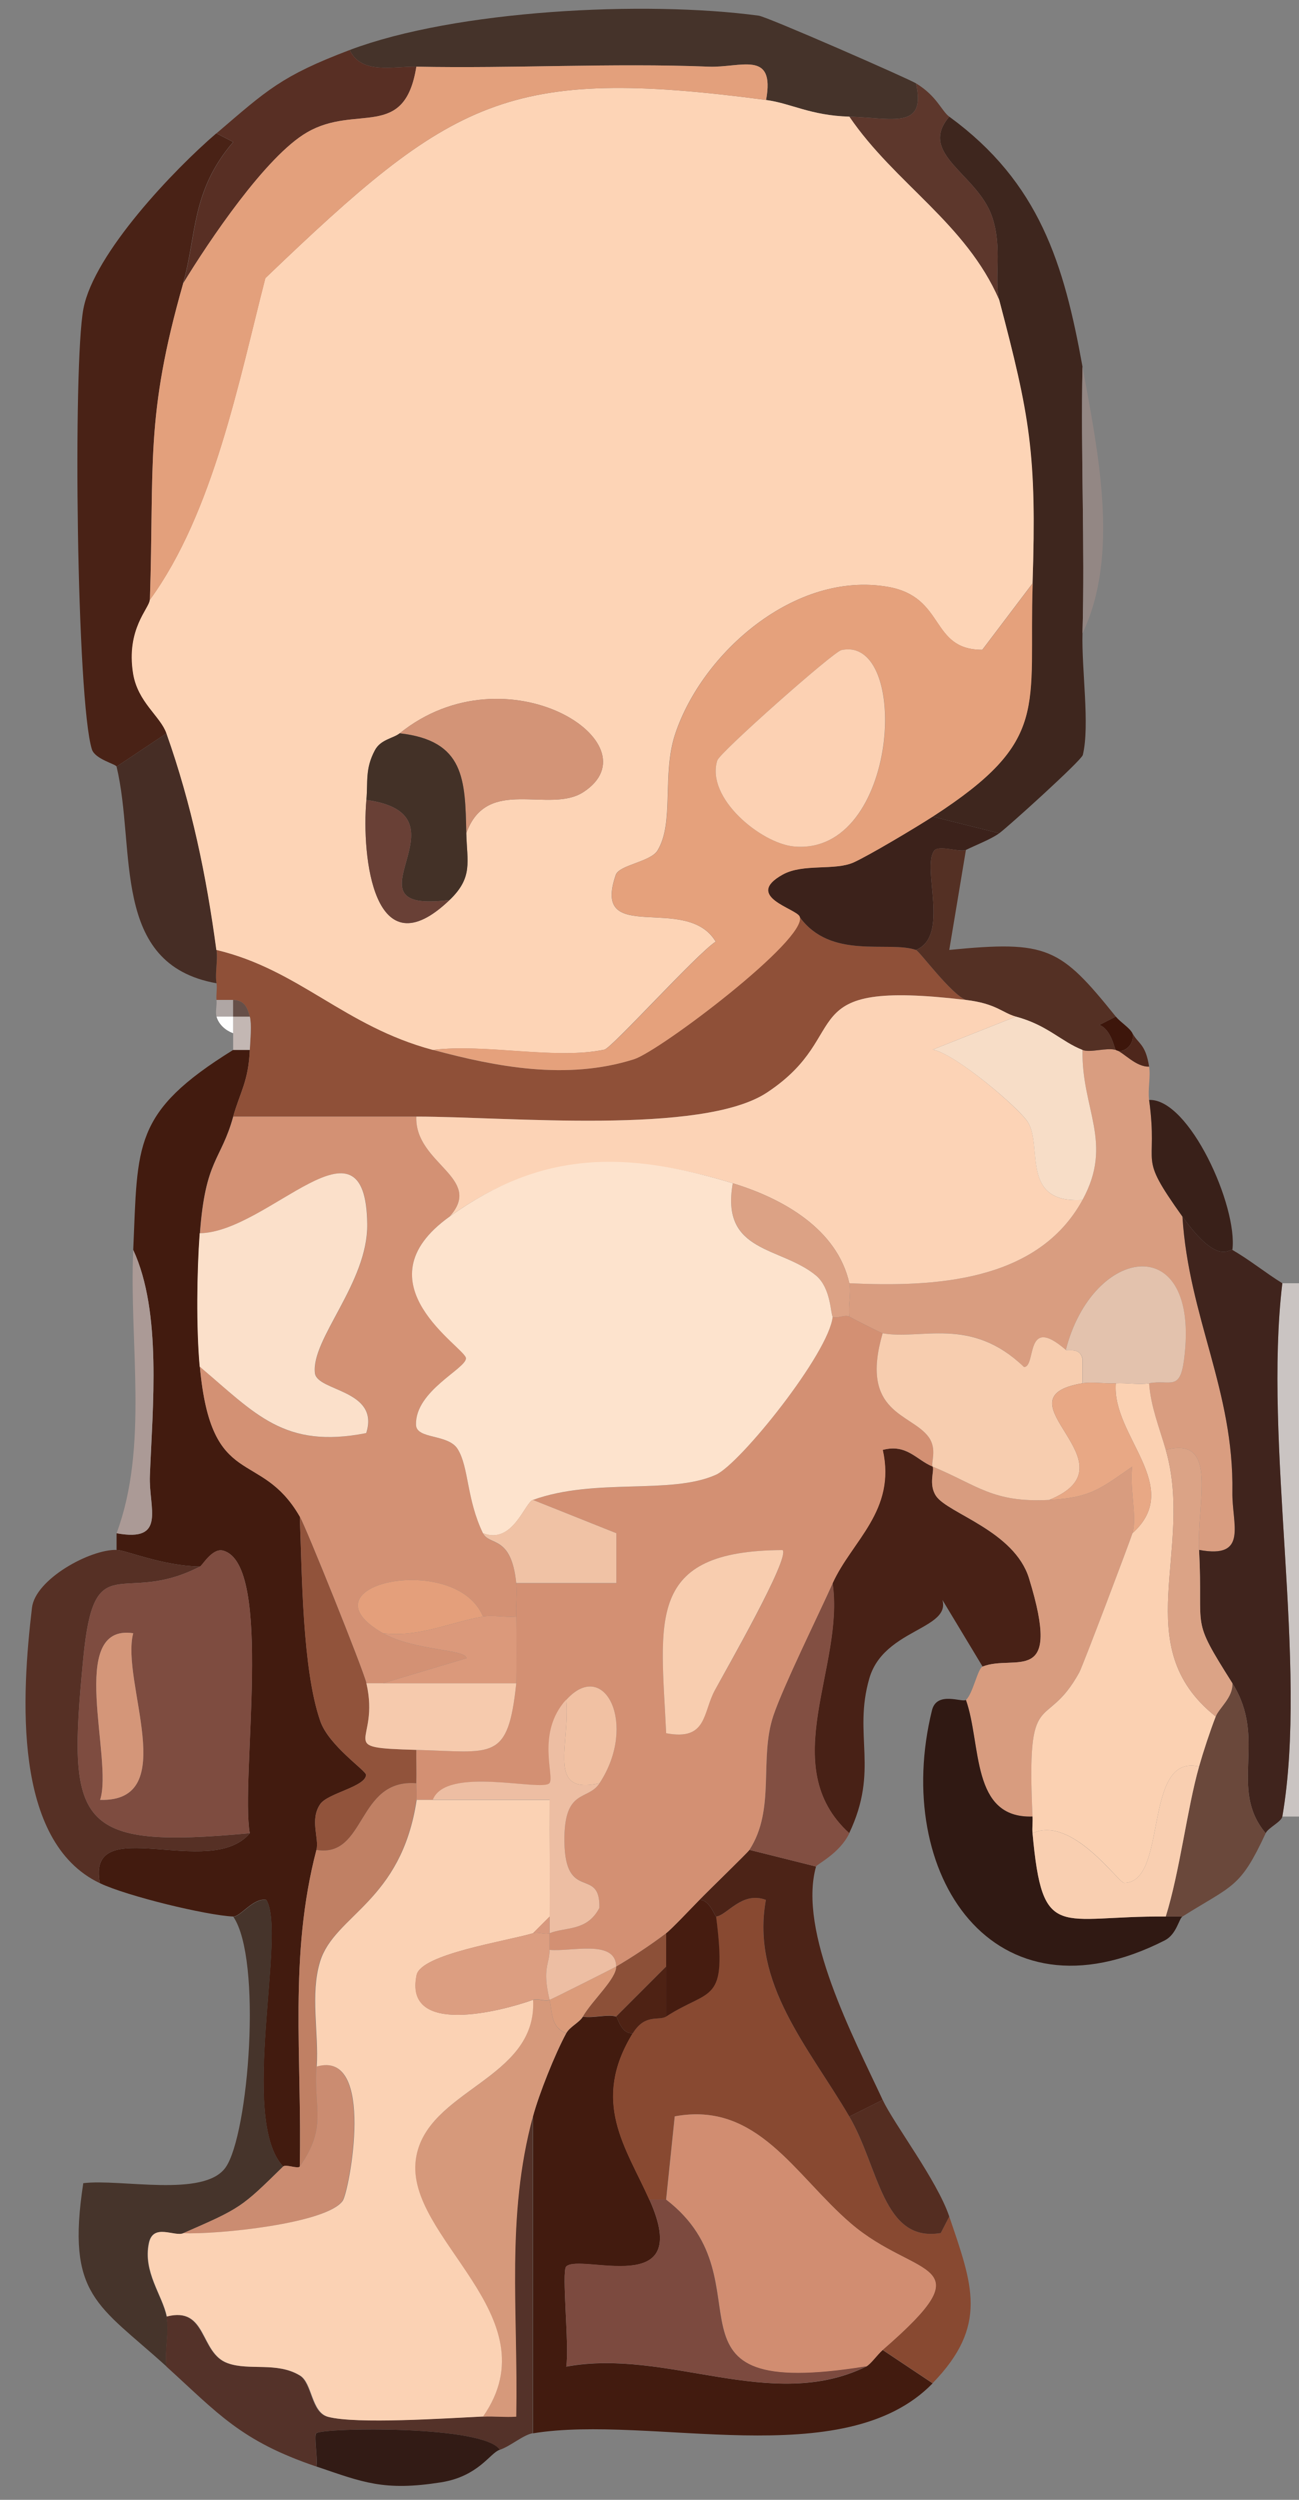 <?xml version="1.0" encoding="UTF-8"?>
<svg id="_Слой_2" data-name="Слой 2" xmlns="http://www.w3.org/2000/svg" viewBox="0 0 78 150">
  <rect x="0" y="0" width="78" height="150" fill="#808080" stroke="none"/>
  <defs>
    <style>
      .cls-1 {
        fill: #4e271c;
      }

      .cls-2 {
        fill: #c3b7b3;
      }

      .cls-3 {
        fill: #433127;
      }

      .cls-4 {
        fill: #d39174;
      }

      .cls-5 {
        fill: #45332a;
      }

      .cls-6 {
        fill: #c08064;
      }

      .cls-7 {
        fill: #8f5038;
      }

      .cls-8 {
        fill: #321b15;
      }

      .cls-9 {
        fill: #f8cdaf;
      }

      .cls-10 {
        fill: #f0c2a5;
      }

      .cls-11 {
        fill: #fde3cd;
      }

      .cls-12 {
        fill: #d39477;
      }

      .cls-13 {
        fill: #664f48;
      }

      .cls-14 {
        fill: #421b0f;
      }

      .cls-15 {
        fill: #884931;
      }

      .cls-16 {
        fill: #543229;
      }

      .cls-17 {
        fill: #542d21;
      }

      .cls-18 {
        fill: #db9b7a;
      }

      .cls-19 {
        fill: #db997b;
      }

      .cls-20 {
        fill: #824f42;
      }

      .cls-21 {
        fill: #fbe0ca;
      }

      .cls-22 {
        fill: #d99d80;
      }

      .cls-23 {
        fill: #cac4c2;
      }

      .cls-24 {
        fill: #e3c2ad;
      }

      .cls-25 {
        fill: #4e2214;
      }

      .cls-26 {
        fill: #e8a885;
      }

      .cls-27 {
        fill: #3e261e;
      }

      .cls-28 {
        fill: #dc9e81;
      }

      .cls-29 {
        fill: #f9cfb1;
      }

      .cls-30 {
        fill: #e3a07c;
      }

      .cls-31 {
        fill: #462d25;
      }

      .cls-32 {
        fill: #694036;
      }

      .cls-33 {
        fill: #e49f7b;
      }

      .cls-34 {
        fill: #fbd1b2;
      }

      .cls-35 {
        fill: #f7ddc7;
      }

      .cls-36 {
        fill: #f6caad;
      }

      .cls-37 {
        fill: #fdd4b6;
      }

      .cls-38 {
        fill: #3c221b;
      }

      .cls-39 {
        fill: #582f24;
      }

      .cls-40 {
        fill: #6a483b;
      }

      .cls-41 {
        fill: #461c10;
      }

      .cls-42 {
        fill: #482116;
      }

      .cls-43 {
        fill: #cb8c71;
      }

      .cls-44 {
        fill: #d39073;
      }

      .cls-45 {
        fill: #91533b;
      }

      .cls-46 {
        fill: #7e4c40;
      }

      .cls-47 {
        fill: #dba386;
      }

      .cls-48 {
        fill: #dca285;
      }

      .cls-49 {
        fill: #fcd3b6;
      }

      .cls-50 {
        fill: #563025;
      }

      .cls-51 {
        fill: #7c4a3f;
      }

      .cls-52 {
        fill: #5d372c;
      }

      .cls-53 {
        fill: #afa6a4;
      }

      .cls-54 {
        fill: #492216;
      }

      .cls-55 {
        fill: #4c2317;
      }

      .cls-56 {
        fill: #d89c7f;
      }

      .cls-57 {
        fill: #fcd1b3;
      }

      .cls-58 {
        fill: #d8997e;
      }

      .cls-59 {
        fill: #edbea3;
      }

      .cls-60 {
        fill: #e5a17c;
      }

      .cls-61 {
        fill: #fbd2b4;
      }

      .cls-62 {
        fill: #d49679;
      }

      .cls-63 {
        fill: #3d160b;
      }

      .cls-64 {
        fill: #d18d71;
      }

      .cls-65 {
        fill: #301913;
      }

      .cls-66 {
        fill: #fefefe;
      }

      .cls-67 {
        fill: #543024;
      }

      .cls-68 {
        fill: #40241d;
      }

      .cls-69 {
        fill: #8c5038;
      }

      .cls-70 {
        fill: #d6997b;
      }

      .cls-71 {
        fill: #f7cdaf;
      }

      .cls-72 {
        fill: #f1c1a3;
      }

      .cls-73 {
        fill: #46342b;
      }

      .cls-74 {
        fill: #ab9a96;
      }

      .cls-75 {
        fill: #392019;
      }

      .cls-76 {
        fill: #938784;
      }
    </style>
  </defs>
  <g id="_Слой_40_Изображение" data-name="Слой 40 Изображение">
    <g>
      <path class="cls-23" d="M78,109h-1c1.57-9.13-1.16-22.37,0-32h1v32Z"/>
      <path class="cls-14" d="M15,63c-.08,1.88-.59,2.54-1,4-.74,2.67-1.67,2.54-2,7-.17,2.35-.21,5.67,0,8,.69,7.5,3.62,4.88,6,9,.14,3.45.15,9.13,1.23,12.27.51,1.48,2.76,2.98,2.75,3.23-.03.71-2.3,1.1-2.75,1.75-.65.94-.05,2.06-.23,2.75-1.67,6.37-.86,12.42-1,19-.12.16-.84-.16-1,0-2.67-2.86.22-14.01-1.01-16-.76-.16-1.56,1.02-1.99,1-1.64-.08-6.35-1.22-8-2-.84-4.34,6.61-.15,9-3-.58-3.22,1.46-16.16-1.61-16.96-.66-.17-1.28.97-1.39.96-2.28-.05-4.45-.99-5-1v-1c3.03.56,1.92-1.53,2-3.45.16-4.1.73-9.82-1-13.55.28-6.34-.05-8.25,6-12h1Z"/>
      <path class="cls-7" d="M55,57c.21.07,2.11,2.66,3,3-10.73-1.27-6.53,1.99-11.95,5.56-3.9,2.57-15.61,1.44-21.05,1.44h-11c.41-1.46.92-2.12,1-4,.03-.59.12-1.55,0-2-.16-.58-.33-.97-1-1h-1c-.03-.33.05-.68,0-1-.1-.63.09-1.36,0-2,4.97,1.18,7.68,4.58,13,6,3.77,1.01,8.01,1.84,12.05.56,1.56-.49,10.45-7.21,9.95-8.56,1.88,2.62,5.33,1.43,7,2Z"/>
      <path class="cls-14" d="M37,121c.08.03.3,1.08,1,1-2.53,4.13-.42,6.83,1,10,2.7,6.02-4.14,3.18-5,4-.3.28.2,4.77,0,6.01,6.05-1.13,12.31,2.78,18,0,.28-.14.66-.7,1-1l3,2c-5.33,5.48-16.93,1.84-24,3v-19c.37-1.37,1.33-3.77,2-5,.21-.39.81-.66,1-1,.62.11,1.51-.17,2,0Z"/>
      <path class="cls-15" d="M43,115c.67-.08,1.56-1.54,2.99-1-.93,5.01,2.6,8.88,5.01,13,1.78,3.05,2,7.58,5.49,6.99l.51-.99c1.38,4.08,2.38,6.52-1,10l-3-2c6.3-5.45,2-4.22-1.92-7.59-3.37-2.9-5.6-7.34-10.57-6.42l-.52,5.01h-1c-1.42-3.17-3.53-5.87-1-10,.74-1.2,1.56-.72,2-1,2.67-1.73,3.68-.68,3-6Z"/>
      <path class="cls-22" d="M67,63c.46.13,1.2,1.04,2,1,.1.63-.09,1.36,0,2,.58,4.24-.78,3.11,2,7,.39,6.08,3.1,10.44,3,16.54-.03,1.92.98,4.02-2,3.46-.15-2.82,1.21-6.85-2-6-.38-1.32-.91-2.62-1-4,1.28-.24,1.85.52,2.1-1.44.99-7.8-5.48-6.87-7.1-.56-2.5-2.17-1.75,1.02-2.51,1.03-3.2-3.1-6.19-1.6-8.49-2.03-.11-.02-1.75-.85-2-1-.09-.64.13-1.42,0-2,5.1.24,11.3-.07,14-5,1.88-3.44-.07-5.43,0-9,.47.19,1.43-.16,2,0Z"/>
      <path class="cls-54" d="M11,17c-2.3,8.05-1.73,10.82-2,19-.02.5-1.42,1.74-1,4.41.28,1.73,1.63,2.56,2,3.59l-3,2c-.03-.15-1.29-.44-1.48-1.03-.92-2.9-1.15-23.12-.51-26.45s5.46-8.36,7.98-10.52l1.01.52c-2.54,2.96-2.19,5.61-3.01,8.48Z"/>
      <path class="cls-27" d="M65,22c-.11,5.32.15,10.69,0,16-.06,2.18.45,5.52.02,7.3-.08.33-4.52,4.34-5.02,4.7l-4-1c7.11-4.6,5.75-6.5,6-14s-.16-10.03-2-17c-.33-1.26.22-3.15-.44-5.03-.9-2.56-4.47-3.73-2.56-5.97,5.43,3.96,6.89,8.86,8,15Z"/>
      <path class="cls-68" d="M74,75c1.04.6,1.98,1.37,3,2-1.16,9.63,1.57,22.87,0,32-.05.31-.85.67-1,1-2.27-2.72.14-5.61-2-9-2.57-4.07-1.74-2.99-2-8,2.98.56,1.97-1.54,2-3.46.1-6.1-2.61-10.46-3-16.54,2.15,3.01,2.82,1.89,3,2Z"/>
      <path class="cls-42" d="M56,88c.13.21-.27,1.06.21,1.77.71,1.05,4.7,2.09,5.58,4.94,2.03,6.57-.83,4.52-2.79,5.29l-3.01-4.99c2.44,2.85-2.8,2.28-3.79,5.7s.61,5.47-1.21,9.29c-4.43-4.03-.26-10.01-1-15,1.14-2.54,3.82-4.35,3.01-8,1.43-.38,2.02.6,2.99,1Z"/>
      <path class="cls-5" d="M55,5c.65,2.82-1.48,2.07-4,2-2.35-.07-3.49-.8-5-1,.56-3.03-1.53-1.92-3.45-2-5.83-.23-11.72.12-17.55,0-1.32-.03-3.31.5-4-1C27.35.6,38.7.02,45.56.94c.52.07,8.99,3.78,9.44,4.06Z"/>
      <path class="cls-56" d="M63,90c2.49-.13,3.07-.67,4.99-2-.19,1.19.31,3.04.01,4-.17.54-2.97,7.95-3.19,8.35-2.05,3.71-3.19.58-2.81,8.65-3.72.12-3.05-4.31-4-7,.41-.34.71-1.89,1-2,1.96-.77,4.81,1.28,2.79-5.29-.88-2.86-4.86-3.89-5.58-4.94-.48-.7-.08-1.56-.21-1.77,2.7,1.12,3.61,2.18,7,2Z"/>
      <path class="cls-65" d="M58,102c.95,2.69.28,7.12,4,7,.02.33-.03.67,0,1,.6,6.59,1.57,4.94,8,5h1c-.21.13-.35,1.07-1.06,1.43-10.31,5.25-16.39-4.01-13.98-13.8.29-1.19,1.83-.45,2.04-.63Z"/>
      <path class="cls-73" d="M17,130c-2.51,2.46-2.53,2.49-6,4-.54.24-1.81-.62-2.07.59-.37,1.73.81,3.12,1.07,4.41.18.87-.12,2.05,0,3-4.11-3.73-6.04-4.21-5-11,2.23-.28,7.26.89,8.55-.95,1.38-1.97,2.21-12.46.46-15.04.43.02,1.23-1.16,1.99-1,1.23,1.99-1.66,13.14,1.01,16Z"/>
      <path class="cls-50" d="M7,93c.55.01,2.72.95,5,1-4.71,2.43-6.34-1.34-7,5.49-.97,10.02-.49,11.49,10,10.51-2.39,2.85-9.84-1.34-9,3-5.26-2.49-4.7-11.3-4.08-16.53.2-1.71,3.48-3.51,5.08-3.47Z"/>
      <path class="cls-16" d="M32,146c-.59.1-1.35.79-2,1-.9-1.48-10.56-1.34-11.01-1-.16.12.1,1.44,0,2-4.55-1.54-5.91-3.2-9-6-.12-.95.18-2.13,0-3,2.45-.62,1.97,2.19,3.66,2.8,1.29.47,2.96-.1,4.34.74.75.45.67,2.22,1.69,2.48,1.7.44,7.06.08,9.3-.02.66-.03,1.34.05,2,0,.12-6.34-.62-11.97,1-18.01v19Z"/>
      <path class="cls-55" d="M49,112c-1.1,3.91,2.24,10.22,4,14l-2,1c-2.41-4.12-5.93-7.98-5.01-13-1.44-.54-2.32.92-2.99,1-.07,0-.38-1.01-1-1,.64-.66,2.88-2.82,3-3l4,1Z"/>
      <path class="cls-38" d="M56,49l4,1c-.52.37-1.37.69-2,1-.36.17-1.63-.33-1.91.05-.76,1.05.97,5.1-1.09,5.95-1.67-.57-5.12.62-7-2-.18-.48-3.38-1.2-1.02-2.52,1.23-.69,3.11-.22,4.26-.73.93-.41,3.77-2.11,4.75-2.75Z"/>
      <path class="cls-31" d="M13,57c.09.64-.1,1.37,0,2-6.4-1.14-4.81-8.02-6-13l3-2c1.52,4.29,2.4,8.54,3,13Z"/>
      <path class="cls-39" d="M25,4c-.71,4.45-3.59,2.22-6.56,3.94-2.47,1.43-5.9,6.54-7.44,9.06.82-2.87.47-5.52,3.01-8.48l-1.01-.52c3.02-2.58,3.88-3.44,8-5,.69,1.5,2.68.97,4,1Z"/>
      <path class="cls-67" d="M58,51l-1,6c5.91-.58,6.65-.16,10,4l-.98.5c.73.29.9,1.46.98,1.5-.57-.16-1.53.19-2,0-1.28-.5-2.1-1.49-4-2-.83-.23-1.17-.78-3-1-.89-.34-2.79-2.93-3-3,2.06-.85.33-4.9,1.09-5.95.28-.39,1.55.12,1.91-.05Z"/>
      <path class="cls-20" d="M51,110c-.58,1.22-1.96,1.86-2,2l-4-1c1.59-2.45.57-5.45,1.44-8.06.61-1.81,2.61-5.85,3.56-7.94.74,4.99-3.43,10.97,1,15Z"/>
      <path class="cls-40" d="M76,110c-1.54,3.31-1.94,3.08-5,5h-1c.85-2.73,1.28-6.46,2-9,.25-.88.67-2.16,1-3,.21-.53,1.05-1.15,1-2,2.14,3.39-.27,6.28,2,9Z"/>
      <path class="cls-52" d="M57,7c-1.91,2.24,1.66,3.41,2.56,5.97.66,1.88.11,3.77.44,5.03-2.01-4.62-6.25-6.97-9-11,2.52.07,4.65.82,4-2,1.26.76,1.54,1.67,2,2Z"/>
      <path class="cls-8" d="M30,147c-.57.18-1.26,1.59-3.52,1.95-3.43.54-4.68,0-7.48-.95.09-.56-.17-1.88,0-2,.45-.34,10.1-.48,11.01,1Z"/>
      <path class="cls-75" d="M69,66c2.41-.09,5.33,6.38,5,9-.18-.11-.85,1.01-3-2-2.78-3.89-1.42-2.76-2-7Z"/>
      <path class="cls-17" d="M57,133l-.51.99c-3.49.59-3.7-3.93-5.49-6.99l2-1c.68,1.45,3.27,4.83,4,7Z"/>
      <path class="cls-74" d="M8,75c1.73,3.72,1.16,9.45,1,13.55-.08,1.92,1.03,4.01-2,3.45,1.94-5.21.75-11.4,1-17Z"/>
      <path class="cls-76" d="M65,38c.15-5.31-.11-10.68,0-16,.9,4.97,2.27,11.28,0,16Z"/>
      <path class="cls-63" d="M68,62c.16.68-.55,1.26-1,1-.08-.04-.25-1.21-.98-1.5l.98-.5c.29.35.82.66,1,1Z"/>
      <path class="cls-1" d="M69,64c-.8.04-1.54-.87-2-1,.45.26,1.16-.32,1-1,.36.66.78.62,1,2Z"/>
      <path class="cls-2" d="M15,63h-1v-2h1c.12.45.03,1.41,0,2Z"/>
      <path class="cls-53" d="M14,61h-1c-.08-.27.03-.65,0-1h1v1Z"/>
      <path class="cls-66" d="M14,62c-.46-.17-.86-.52-1-1h1v1Z"/>
      <path class="cls-4" d="M25,67c-.11,2.83,4.09,3.67,2,6-5.6,4,.98,7.85.98,8.5s-3.05,1.95-3,3.99c.02.89,1.93.53,2.51,1.47.67,1.09.52,2.97,1.51,5.04.38.79,1.7.08,2,3,.07.65-.04,1.34,0,2-.64.07-1.38-.11-2,0-1.62-3.93-11.15-1.94-6,1,1.84,1.05,5.01.96,5.01,1.5l-5.01,1.5h-1c-.19-.82-3.63-9.36-4-10-2.38-4.12-5.31-1.5-6-9,3.34,2.84,5.06,4.97,10,3.99.83-2.61-2.94-2.49-3.08-3.59-.25-2.04,3.18-5.42,3.14-8.94-.08-7.15-5.91.47-10.05.54.33-4.46,1.26-4.33,2-7h11Z"/>
      <path class="cls-46" d="M15,110c-10.49.98-10.97-.49-10-10.51.66-6.83,2.29-3.06,7-5.49.1,0,.73-1.14,1.39-.96,3.07.81,1.04,13.75,1.61,16.96ZM8,98c-4.03-.6-1.18,7.59-1.99,10,4.9.14,1.22-7.1,1.99-10Z"/>
      <path class="cls-21" d="M12,74c4.14-.07,9.97-7.69,10.05-.54.04,3.52-3.39,6.9-3.14,8.94.14,1.1,3.91.98,3.08,3.59-4.93.97-6.65-1.16-10-3.99-.21-2.33-.17-5.65,0-8Z"/>
      <path class="cls-6" d="M25,107c0,.33.05.68,0,1-.91,6.14-4.93,6.91-5.8,9.71-.6,1.95-.07,4.27-.2,6.29-.17,2.59.67,3.61-1,6,.14-6.58-.67-12.63,1-19,3,.5,2.4-4.28,6-4Z"/>
      <path class="cls-45" d="M22,101c.85,3.68-2.01,3.86,3,4-.01.67.02,1.33,0,2-3.6-.28-3,4.5-6,4,.18-.69-.42-1.8.23-2.75.45-.66,2.72-1.04,2.75-1.75.01-.25-2.24-1.75-2.75-3.23-1.09-3.13-1.09-8.81-1.23-12.27.37.64,3.81,9.18,4,10Z"/>
      <path class="cls-43" d="M19,124c3.57-1.04,1.95,7.5,1.56,8.06-.96,1.38-7.55,2.04-9.56,1.94,3.47-1.51,3.49-1.54,6-4,.16-.16.88.16,1,0,1.67-2.39.83-3.41,1-6Z"/>
      <path class="cls-37" d="M46,6c1.51.2,2.65.93,5,1,2.75,4.03,6.99,6.38,9,11,1.84,6.97,2.26,9.2,2,17l-3.02,3.99c-3.17,0-2.18-3.18-5.68-3.78-5.55-.96-11.13,3.94-12.76,8.83-.81,2.43-.04,5.32-1.06,6.99-.42.69-2.3.86-2.51,1.47-1.49,4.32,4.24,1.07,6,4-1.15.75-6.23,6.38-6.68,6.48-2.95.63-7.13-.37-10.3.02-5.32-1.42-8.03-4.82-13-6-.6-4.46-1.48-8.71-3-13-.36-1.03-1.72-1.86-2-3.59-.43-2.67.98-3.91,1-4.41,3.83-5.25,5.36-13.19,6.94-19.31C27.17,5.93,30.44,3.94,46,6ZM24,44c-.39.31-1.15.37-1.49,1.02-.59,1.12-.41,1.89-.51,2.98-.3,3.41.45,10.36,5,6,1.42-1.36,1.04-2.29,1-4,1.24-3.48,4.98-1.14,7.03-2.47,4.44-2.89-4.6-8.7-11.03-3.53Z"/>
      <path class="cls-49" d="M58,60c1.83.22,2.17.77,3,1l-4.99,1.98c1.39.26,5.13,3.48,5.69,4.32.96,1.45-.49,4.93,3.3,4.7-2.7,4.93-8.9,5.24-14,5-.73-3.27-4.03-5.1-7-6-6.43-1.94-11.61-1.86-17,2,2.09-2.33-2.11-3.17-2-6,5.45,0,17.15,1.13,21.05-1.44,5.41-3.57,1.22-6.83,11.95-5.56Z"/>
      <path class="cls-60" d="M26,63c3.16-.4,7.35.6,10.3-.02.46-.1,5.54-5.73,6.68-6.48-1.76-2.93-7.5.31-6-4,.21-.61,2.09-.78,2.51-1.47,1.02-1.67.25-4.56,1.06-6.99,1.63-4.89,7.21-9.79,12.76-8.83,3.5.61,2.51,3.78,5.68,3.78l3.02-3.99c-.25,7.5,1.11,9.4-6,14-.99.64-3.82,2.33-4.75,2.75-1.15.51-3.03.05-4.26.73-2.37,1.32.84,2.04,1.02,2.52.51,1.34-8.39,8.06-9.95,8.56-4.04,1.28-8.29.45-12.05-.56ZM50.52,39.01c-.49.11-7.31,6.15-7.45,6.62-.7,2.26,2.63,4.97,4.59,5.16,6.34.6,7.05-12.7,2.86-11.78Z"/>
      <path class="cls-13" d="M15,61h-1v-1c.67.03.84.42,1,1Z"/>
      <path class="cls-64" d="M40,132l.52-5.01c4.97-.92,7.2,3.53,10.57,6.42,3.92,3.37,8.21,2.14,1.92,7.59-.34.3-.72.86-1,1-13.35,2.15-5.53-5.02-12-10Z"/>
      <path class="cls-70" d="M34,122c-.67,1.23-1.63,3.63-2,5-1.63,6.04-.88,11.66-1,18.01-.66.05-1.33-.04-2,0,4.21-6.05-4.71-10.71-4.04-15.44.6-4.2,7.29-4.74,7.04-9.56.3-.11.71.11,1,0,.19.79.05,1.62,1,2Z"/>
      <path class="cls-51" d="M52,142c-5.7,2.79-11.95-1.12-18,0,.2-1.24-.3-5.72,0-6.01.87-.82,7.7,2.02,5-4h1c6.47,4.98-1.35,12.15,12,10Z"/>
      <path class="cls-69" d="M40,118l-3,3c-.49-.17-1.38.11-2,0,.55-.96,2.01-2.26,2-3,1.02-.6,2.06-1.29,3-2v2Z"/>
      <path class="cls-18" d="M37,118c.01.74-1.45,2.04-2,3-.19.34-.79.61-1,1-.95-.38-.81-1.21-1-2,.23-.09,3.79-1.88,4-2Z"/>
      <path class="cls-25" d="M40,121c-.44.28-1.26-.2-2,1-.7.08-.92-.97-1-1l3-3v3Z"/>
      <path class="cls-41" d="M43,115c.68,5.32-.33,4.27-3,6v-5c.3-.22,1.54-1.53,2-2,.62-.01.93,1.01,1,1Z"/>
      <path class="cls-44" d="M53,80c-1.41,4.83,1.73,4.79,2.77,6.24.52.73.11,1.56.23,1.76-.98-.41-1.56-1.38-2.99-1,.82,3.65-1.86,5.46-3.01,8-.94,2.09-2.94,6.13-3.56,7.94-.88,2.61.15,5.6-1.44,8.06-.12.18-2.36,2.34-3,3-.46.47-1.7,1.78-2,2-.94.71-1.98,1.4-3,2-.03-1.66-2.73-.87-4-1,0-.33,0-.67,0-1,.98-.39,2.25-.1,2.99-1.52.06-2.5-2.05-.32-2.1-3.97-.04-3.25,1.39-2.42,2.11-3.51,2.31-3.52.3-7.55-2-5-1.81,2.01-.66,4.63-1,5.01-.47.52-6.19-1.07-7,.99h-1c.05-.32,0-.67,0-1,.02-.67-.01-1.33,0-2,4.61.12,5.5.74,6-4,.02-.2.02-3.65,0-4-.04-.66.07-1.35,0-2h6.01s0-3,0-3l-5.01-2c3.76-1.34,8.29-.29,10.99-1.51,1.45-.65,6.8-7.31,7.01-9.49.2.16.75-.15,1,0s1.89.98,2,1ZM46.99,93.01c-8.27.04-7.3,4.22-6.99,10.99,2.47.47,2.18-1.23,2.92-2.57.64-1.16,4.55-7.97,4.07-8.42Z"/>
      <path class="cls-34" d="M69,83c.09,1.38.62,2.68,1,4,1.73,6.04-2.33,11.77,3,16-.33.84-.75,2.12-1,3-3.42-.8-1.83,6.96-4.5,6.98-.34,0-3.13-4.07-5.5-2.98-.03-.33.02-.67,0-1-.38-8.07.76-4.93,2.81-8.65.22-.41,3.02-7.81,3.19-8.35,3.12-2.81-1.26-5.84-1-9,.66-.04,1.41.11,2,0Z"/>
      <path class="cls-71" d="M53,80c2.3.43,5.29-1.06,8.49,2.03.76-.02.01-3.2,2.51-1.03.11.1.83-.18.99.51v1.49c-5.35.91,3.37,4.82-1.99,7-3.39.18-4.3-.88-7-2-.12-.2.29-1.03-.23-1.76-1.04-1.45-4.18-1.41-2.77-6.24Z"/>
      <path class="cls-35" d="M61,61c1.9.51,2.72,1.5,4,2-.07,3.57,1.88,5.56,0,9-3.79.23-2.35-3.25-3.3-4.7-.55-.84-4.3-4.05-5.69-4.32l4.99-1.98Z"/>
      <path class="cls-24" d="M64,81c1.62-6.31,8.1-7.24,7.1.56-.25,1.96-.82,1.2-2.1,1.44-.59.11-1.34-.04-2,0s-1.4-.1-2,0v-1.49c-.17-.69-.89-.41-1-.51Z"/>
      <path class="cls-47" d="M70,87c3.21-.85,1.85,3.18,2,6,.26,5.01-.57,3.93,2,8,.05.85-.79,1.47-1,2-5.33-4.23-1.27-9.96-3-16Z"/>
      <path class="cls-48" d="M51,77c.13.58-.09,1.36,0,2-.25-.15-.8.16-1,0-.13-.11-.09-1.7-1-2.46-2.12-1.76-5.74-1.34-5-5.54,2.97.9,6.27,2.73,7,6Z"/>
      <path class="cls-30" d="M25,4c5.83.12,11.72-.23,17.55,0,1.92.08,4.01-1.03,3.45,2-15.56-2.06-18.83-.07-30.06,10.69-1.58,6.12-3.11,14.06-6.94,19.31.27-8.18-.3-10.95,2-19,1.54-2.53,4.97-7.64,7.44-9.06,2.97-1.72,5.85.51,6.56-3.94Z"/>
      <path class="cls-26" d="M65,83c.6-.1,1.35.04,2,0-.26,3.16,4.12,6.19,1,9,.3-.96-.2-2.81-.01-4-1.92,1.33-2.5,1.87-4.99,2,5.36-2.18-3.36-6.09,2-7Z"/>
      <path class="cls-29" d="M72,106c-.72,2.54-1.15,6.27-2,9-6.43-.06-7.4,1.59-8-5,2.36-1.09,5.16,2.99,5.5,2.98,2.67-.02,1.08-7.78,4.5-6.98Z"/>
      <path class="cls-61" d="M26,108h7.01c-.02,2.32.02,4.67,0,7l-1,1c-1.64.49-6.73,1.25-6.99,2.51-.78,3.71,5.11,2.16,6.99,1.49.25,4.82-6.44,5.36-7.04,9.56-.67,4.73,8.24,9.39,4.04,15.44-2.25.11-7.61.47-9.3.02-1.02-.27-.94-2.03-1.69-2.48-1.39-.84-3.05-.27-4.34-.74-1.7-.61-1.21-3.43-3.66-2.8-.26-1.28-1.44-2.68-1.07-4.41.26-1.21,1.53-.36,2.07-.59,2.01.09,8.6-.57,9.56-1.94.39-.56,2.01-9.09-1.56-8.06.13-2.02-.4-4.33.2-6.29.86-2.81,4.88-3.57,5.8-9.71h1Z"/>
      <path class="cls-11" d="M44,71c-.75,4.21,2.88,3.78,5,5.54.91.76.87,2.35,1,2.46-.21,2.18-5.56,8.84-7.01,9.49-2.71,1.22-7.23.16-10.99,1.51-.49.17-1.22,2.71-3,2-.99-2.06-.84-3.95-1.51-5.04-.57-.94-2.49-.58-2.51-1.47-.05-2.04,3.01-3.36,3-3.99s-6.58-4.5-.98-8.5,10.57-3.94,17-2Z"/>
      <path class="cls-36" d="M31,101c-.5,4.74-1.39,4.12-6,4-5.01-.14-2.15-.32-3-4h9Z"/>
      <path class="cls-10" d="M32,90l5.01,2v2.99s-6.01,0-6.01,0c-.3-2.92-1.62-2.21-2-3,1.78.71,2.51-1.83,3-2Z"/>
      <path class="cls-19" d="M29,97c.62-.11,1.36.07,2,0,.02.35.02,3.8,0,4h-8l5.01-1.5c0-.54-3.17-.45-5.01-1.5,2.11.27,4.01-.65,6-1Z"/>
      <path class="cls-33" d="M29,97c-1.99.35-3.89,1.27-6,1-5.15-2.94,4.38-4.93,6-1Z"/>
      <path class="cls-62" d="M8,98c-.77,2.9,2.91,10.14-1.99,10,.81-2.41-2.04-10.6,1.99-10Z"/>
      <path class="cls-12" d="M24,44c6.43-5.17,15.47.64,11.03,3.53-2.05,1.33-5.79-1.01-7.03,2.47-.07-3.21-.09-5.56-4-6Z"/>
      <path class="cls-3" d="M28,50c.04,1.71.42,2.64-1,4-6.81.89,1.54-5.09-5-6,.1-1.09-.09-1.86.51-2.98.35-.66,1.11-.71,1.49-1.02,3.91.44,3.93,2.79,4,6Z"/>
      <path class="cls-32" d="M22,48c6.54.91-1.81,6.89,5,6-4.55,4.36-5.3-2.59-5-6Z"/>
      <path class="cls-57" d="M50.52,39.01c4.18-.92,3.47,12.38-2.86,11.78-1.96-.19-5.29-2.9-4.59-5.16.15-.48,6.97-6.52,7.45-6.62Z"/>
      <path class="cls-28" d="M33,116c0,.33,0,.67,0,1,0,.89-.46,1.07,0,3-.29.11-.7-.11-1,0-1.88.68-7.78,2.22-6.99-1.49.27-1.26,5.35-2.03,6.99-2.51.32-.1.72.11,1,0Z"/>
      <path class="cls-59" d="M37,118c-.21.12-3.77,1.91-4,2-.46-1.93,0-2.11,0-3,1.27.13,3.97-.66,4,1Z"/>
      <path class="cls-9" d="M46.99,93.01c.47.45-3.44,7.25-4.07,8.42-.73,1.34-.45,3.04-2.92,2.57-.31-6.77-1.28-10.95,6.99-10.99Z"/>
      <path class="cls-59" d="M34,102c.26,2.65-1.23,5.74,2,5-.71,1.09-2.15.26-2.11,3.51.05,3.66,2.16,1.47,2.1,3.97-.74,1.42-2.01,1.13-2.99,1.52,0-.33,0-.67,0-1,.03-2.33-.01-4.68,0-7.01h-7.01c.81-2.05,6.53-.47,7-.99.34-.37-.82-3,1-5.01Z"/>
      <path class="cls-72" d="M36,107c-3.23.74-1.74-2.35-2-5,2.3-2.55,4.31,1.48,2,5Z"/>
      <path class="cls-58" d="M33,116c-.28.11-.68-.1-1,0l1-1c0,.33,0,.67,0,1Z"/>
    </g>
  </g>
</svg>